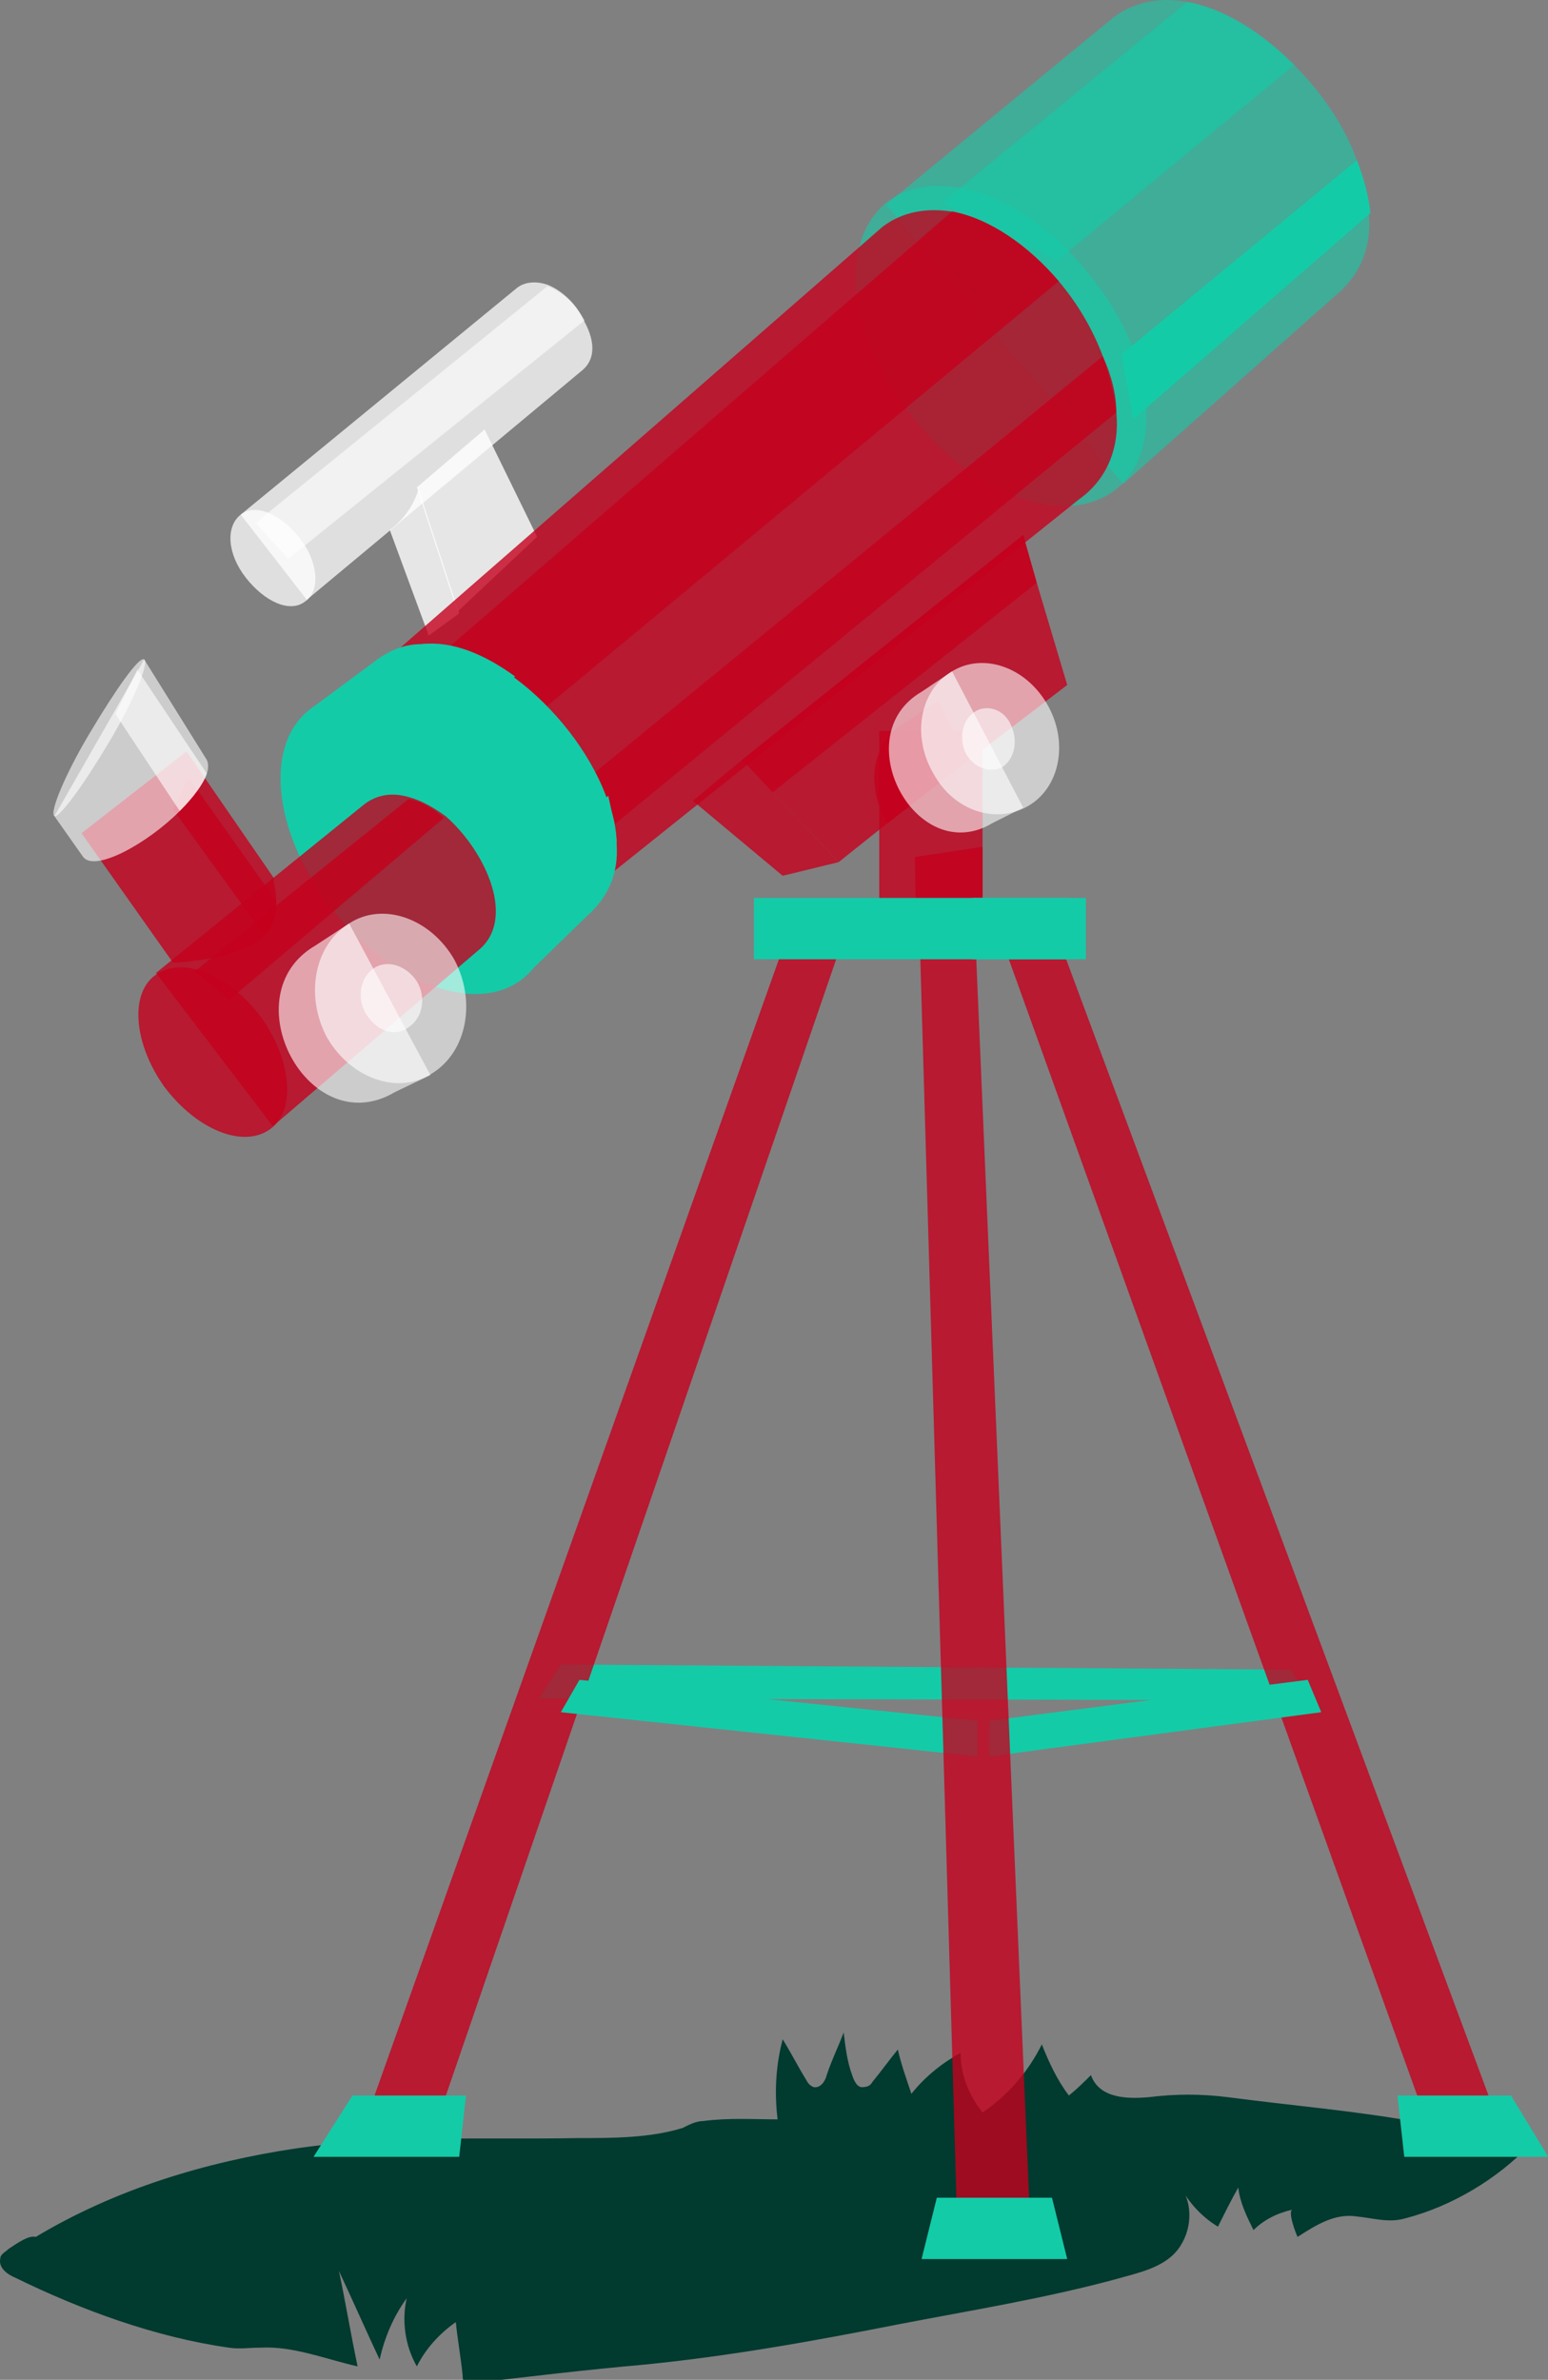 <svg width="218" height="335" viewBox="0 0 218 335" fill="none" xmlns="http://www.w3.org/2000/svg">
<rect x="0" y="0" width="218" height="335" fill="#808080" stroke="none"/>
<g clip-path="url(#clip0_92_3468)">
<path d="M1.223 316.558C0.746 317.038 0.031 317.278 0.031 317.997C-0.208 319.196 0.985 320.155 2.177 320.635C11.479 325.191 21.974 329.028 32.23 330.467C33.661 330.706 35.092 330.467 36.762 330.467C41.293 330.227 46.063 332.145 50.357 333.104C49.403 328.548 48.687 324.232 47.733 319.676C49.641 323.752 51.549 328.069 53.457 332.145C54.173 329.028 55.365 326.15 57.274 323.512C56.558 326.63 57.035 330.227 58.705 333.104C59.897 330.706 61.805 328.548 64.19 326.87C64.429 329.268 64.906 331.905 65.144 334.303C65.144 334.543 65.144 335.023 65.383 335.263C65.621 335.502 66.099 335.502 66.337 335.502C74.446 334.543 82.556 333.584 90.665 332.865C102.829 331.666 114.755 329.507 126.919 327.109C136.937 325.191 147.193 323.512 156.972 320.875C160.311 319.915 164.365 319.196 166.274 316.079C167.943 313.441 167.943 309.844 166.035 307.446C167.228 309.844 169.136 312.002 171.521 313.441C172.475 311.522 173.429 309.604 174.383 307.925C174.622 310.084 175.576 312.002 176.53 313.92C177.961 312.482 179.869 311.522 182.015 311.043C181.3 311.283 182.492 314.4 182.731 314.88C185.355 313.201 187.978 311.522 191.079 312.002C193.464 312.242 195.611 312.961 197.996 312.242C204.436 310.563 210.875 306.726 215.407 301.931C215.169 302.17 210.637 300.971 209.921 300.732C206.582 300.012 203.481 299.533 200.142 298.813C191.079 297.135 182.015 296.415 172.952 295.216C169.136 294.737 165.558 294.737 161.742 295.216C158.88 295.456 154.825 295.456 153.632 292.099C152.678 293.058 151.724 294.017 150.532 294.976C148.862 292.818 147.67 290.18 146.716 287.782C144.807 291.619 141.945 294.976 138.368 297.374C136.46 294.976 135.267 292.099 135.267 288.981C132.643 290.42 130.258 292.339 128.35 294.737C127.635 292.578 126.919 290.66 126.442 288.502C125.25 289.941 124.057 291.619 122.864 293.058C122.626 293.538 122.149 293.777 121.672 293.777C120.718 294.017 120.241 292.818 120.002 292.099C119.287 290.18 119.048 288.022 118.81 286.104C118.094 288.022 117.14 289.941 116.425 292.099C116.186 293.058 115.471 294.017 114.516 293.777C114.039 293.538 113.801 293.298 113.562 292.818C112.37 290.9 111.416 288.981 110.223 287.063C109.269 290.66 109.031 294.497 109.508 298.334C106.169 298.334 102.591 298.094 99.013 298.573C98.059 298.573 97.105 299.053 96.151 299.533C91.619 300.971 86.133 300.971 81.363 300.971C68.245 301.211 55.127 300.492 41.77 302.41C28.891 304.328 16.25 308.165 5.039 314.88C4.085 314.64 2.654 315.599 1.223 316.558Z" fill="#013A2F"/>
<path d="M78.978 234.307L181.777 235.027L184.4 239.343L75.877 239.103L78.978 234.307Z" fill="#14CBA8"/>
<path d="M149.339 132.872L210.875 298.334L200.619 297.854L141.468 133.351L149.339 132.872Z" fill="#C4001D" fill-opacity="0.8"/>
<path d="M197.757 303.609H218.031L212.783 294.976H196.803L197.757 303.609Z" fill="#14CBA8"/>
<path d="M110.462 132.872L51.549 298.334L61.805 297.854L118.333 133.351L110.462 132.872Z" fill="#C4001D" fill-opacity="0.8"/>
<path d="M64.667 303.609H44.155L49.641 294.976H65.621L64.667 303.609Z" fill="#14CBA8"/>
<path d="M81.602 236.465L137.652 242.221V247.256L78.978 241.022L81.602 236.465Z" fill="#14CBA8"/>
<path d="M184.162 236.465L139.322 242.221V247.256L186.07 241.022L184.162 236.465Z" fill="#14CBA8"/>
<path d="M129.543 132.872L134.79 312.961L145.046 312.242L137.414 133.351L129.543 132.872Z" fill="#C4001D" fill-opacity="0.8"/>
<path d="M150.293 317.997H129.781L131.928 309.364H148.147L150.293 317.997Z" fill="#14CBA8"/>
<path d="M138.368 102.897H123.818V131.433H138.368V102.897Z" fill="#C4001D" fill-opacity="0.8"/>
<path d="M138.368 119.203V131.193H129.066L128.827 120.642L138.368 119.203Z" fill="#C4001D" fill-opacity="0.8"/>
<path d="M82.079 52.059L43.201 84.432L33.899 72.442L72.777 40.549C73.969 39.59 75.639 39.59 77.07 40.069C78.978 40.789 81.125 42.707 82.079 44.865C83.748 47.743 83.987 50.381 82.079 52.059Z" fill="white" fill-opacity="0.75"/>
<path d="M82.318 45.105L42.963 76.759L40.578 78.677L36.046 73.641L37.716 72.203L77.07 40.309C79.217 41.029 81.125 42.947 82.318 45.105Z" fill="white" fill-opacity="0.6"/>
<path d="M33.9 72.442C36.046 70.764 39.624 72.442 42.248 75.8C44.871 79.157 45.11 83.233 42.963 84.672C40.816 86.351 37.239 84.672 34.615 81.315C31.991 77.958 31.753 74.121 33.9 72.442Z" fill="white" fill-opacity="0.75"/>
<path d="M54.889 74.601L60.374 89.468L64.668 86.351L58.943 68.846C58.228 71.243 56.797 73.162 54.889 74.601Z" fill="white" fill-opacity="0.8"/>
<path d="M58.705 68.606L64.429 86.111L75.639 75.56L68.245 60.452L58.705 68.606Z" fill="white" fill-opacity="0.8"/>
<path d="M188.455 41.268L158.164 68.126L124.772 28.799L156.256 2.901C159.357 0.263 163.173 -0.457 167.228 0.263C172.475 1.222 177.722 4.579 182.254 9.135C186.07 12.972 189.409 17.768 191.079 22.564C192.033 25.202 192.748 27.6 192.748 29.998C193.225 34.314 191.794 38.391 188.455 41.268Z" fill="#14CBA8" fill-opacity="0.6"/>
<path d="M192.987 29.998L159.595 59.014L157.926 49.901L191.079 22.564C192.033 24.962 192.749 27.6 192.987 29.998Z" fill="#14CBA8"/>
<path d="M182.254 9.135L148.862 36.712L132.644 28.559L167.228 0.263C172.237 1.222 177.722 4.579 182.254 9.135Z" fill="#14CBA8" fill-opacity="0.6"/>
<path d="M124.773 28.559C131.689 23.044 144.569 27.36 153.394 38.631C162.457 49.661 164.127 63.33 157.21 68.846C150.293 74.361 137.414 70.044 128.589 58.774C119.525 47.743 117.856 34.314 124.773 28.559Z" fill="#14CBA8" fill-opacity="0.6"/>
<path d="M150.293 96.422L136.46 106.974L125.011 115.846L118.094 121.362L108.792 111.53L104.499 106.974L144.092 75.32L146 82.034L150.293 96.422Z" fill="#C4001D" fill-opacity="0.8"/>
<path d="M146 82.034L108.792 111.53L104.499 106.974L144.092 75.32L146 82.034Z" fill="#C4001D" fill-opacity="0.8"/>
<path d="M151.963 70.284L80.886 127.117L53.935 93.305L124.296 31.916C127.158 29.758 130.497 29.279 133.836 29.758C139.322 30.717 144.808 34.554 149.101 39.59C151.725 42.707 153.871 46.304 155.302 50.141C156.256 52.779 156.972 55.656 157.21 58.054C157.687 62.85 156.018 67.407 151.963 70.284Z" fill="#C4001D" fill-opacity="0.8"/>
<path d="M149.101 39.59L73.969 101.938L61.805 92.346L134.074 29.758C139.322 30.717 144.807 34.554 149.101 39.59Z" fill="#C4001D" fill-opacity="0.8"/>
<path d="M157.21 58.054L84.703 117.525L81.84 110.331L155.302 50.141C156.495 52.779 157.21 55.417 157.21 58.054Z" fill="#C4001D" fill-opacity="0.8"/>
<path d="M82.556 129.035L74.685 136.709L43.44 100.019L52.503 93.305C54.65 91.626 56.797 90.667 59.42 90.667C63.714 90.427 68.245 92.346 72.538 95.463C78.024 99.54 83.033 105.774 85.418 112.249C86.372 114.407 86.849 116.805 86.849 118.963C87.088 122.56 85.895 126.157 82.556 129.035Z" fill="#14CBA8"/>
<path d="M86.849 118.484L75.162 129.994L75.401 121.361L85.657 112.009C86.134 114.167 86.611 116.326 86.849 118.484Z" fill="#14CBA8"/>
<path d="M72.538 95.223L58.228 107.453L47.495 99.78C47.733 99.54 54.889 94.024 59.42 90.667C63.713 90.188 68.245 92.106 72.538 95.223Z" fill="#14CBA8"/>
<path d="M118.094 121.362L110.223 123.28L97.582 112.729L104.499 106.974L118.094 121.362Z" fill="#C4001D" fill-opacity="0.8"/>
<path d="M43.44 100.019C49.88 94.744 61.805 99.06 70.153 109.372C78.501 119.683 80.171 132.392 73.731 137.668C67.291 142.944 55.365 138.627 47.018 128.316C38.67 117.765 37 105.295 43.44 100.019Z" fill="#14CBA8"/>
<path d="M67.291 133.831L38.431 158.53L21.974 136.948L51.311 113.208C53.219 111.769 55.366 111.53 57.751 112.249C59.42 112.729 61.09 113.688 62.76 114.887C68.484 119.923 72.777 129.515 67.291 133.831Z" fill="#C4001D" fill-opacity="0.8"/>
<path d="M62.521 115.127L32.23 140.785L27.46 136.709L57.513 112.489C59.182 112.729 60.852 113.688 62.521 115.127Z" fill="#C4001D" fill-opacity="0.8"/>
<path d="M21.974 137.188C25.79 134.55 32.23 137.188 36.762 143.183C41.055 149.178 41.77 156.372 37.954 159.01C34.138 161.648 27.698 159.01 23.166 153.015C18.873 147.02 18.158 139.826 21.974 137.188Z" fill="#C4001D" fill-opacity="0.8"/>
<path d="M38.908 126.877C38.908 128.316 38.67 130.234 37.239 131.673C37 131.913 36.762 131.913 36.762 132.153C32.707 135.27 24.359 135.51 24.359 135.51L11.479 117.285L26.267 105.775L38.67 123.76C38.193 123.52 38.908 124.959 38.908 126.877Z" fill="#C4001D" fill-opacity="0.8"/>
<path d="M38.908 126.877C38.908 128.316 38.67 130.234 37.239 131.673L24.359 113.928L26.506 109.372L38.908 126.877Z" fill="#C4001D" fill-opacity="0.8"/>
<path d="M29.129 108.892C28.652 110.331 27.221 112.249 25.313 114.168C20.781 118.724 13.387 122.8 11.718 120.642L7.663 114.887L20.304 92.825L29.129 106.974C29.368 107.453 29.368 108.173 29.129 108.892Z" fill="white" fill-opacity="0.6"/>
<path d="M29.129 108.892C28.652 110.331 27.221 112.249 25.313 114.168L16.25 100.499L19.35 94.264L29.129 108.892Z" fill="white" fill-opacity="0.6"/>
<path d="M49.164 129.994L44.394 133.112C32.468 140.066 43.44 160.928 55.604 153.735L60.613 151.337L49.164 129.994Z" fill="white" fill-opacity="0.6"/>
<path d="M49.164 129.994C44.155 133.112 42.963 140.306 46.063 146.061C49.403 151.816 56.081 154.214 60.851 151.097C65.86 147.979 67.053 140.785 63.952 135.03C60.613 129.275 53.934 126.877 49.164 129.994Z" fill="white" fill-opacity="0.6"/>
<path d="M52.742 136.229C50.834 137.428 50.118 140.306 51.549 142.704C52.98 145.102 55.604 146.061 57.512 144.622C59.42 143.423 60.136 140.546 58.705 138.148C57.274 135.989 54.65 135.03 52.742 136.229Z" fill="white" fill-opacity="0.6"/>
<path d="M136.459 106.974L125.011 115.846C122.149 111.29 122.149 104.576 127.873 101.458L132.166 98.581L136.459 106.974Z" fill="#C4001D" fill-opacity="0.8"/>
<path d="M134.074 94.504L129.781 97.382C119.048 103.616 129.065 122.321 139.799 115.846L144.092 113.688L134.074 94.504Z" fill="white" fill-opacity="0.6"/>
<path d="M134.074 94.504C129.542 97.142 128.35 103.616 131.451 108.892C134.313 114.167 140.275 116.086 144.807 113.448C149.339 110.81 150.531 104.336 147.431 99.06C144.33 93.784 138.367 91.866 134.074 94.504Z" fill="white" fill-opacity="0.6"/>
<path d="M137.175 100.259C135.505 101.458 135.028 103.856 135.982 106.014C137.175 108.172 139.56 108.892 141.23 107.933C142.899 106.734 143.376 104.336 142.422 102.177C141.468 99.779 138.844 99.06 137.175 100.259Z" fill="white" fill-opacity="0.6"/>
<path d="M20.304 92.825C21.02 93.305 18.873 98.581 15.295 104.575C11.718 110.57 8.379 115.127 7.663 114.887C6.947 114.407 9.094 109.132 12.672 103.137C16.249 97.142 19.589 92.346 20.304 92.825Z" fill="white" fill-opacity="0.6"/>
<path d="M152.917 126.397H106.168V135.03H152.917V126.397Z" fill="#14CBA8"/>
<path d="M150.532 126.397H136.937V135.03H150.532V126.397Z" fill="#14CBA8"/>
</g>
<defs>
<clipPath id="clip0_92_3468">
<rect width="218" height="335" fill="white"/>
</clipPath>
</defs>
</svg>
